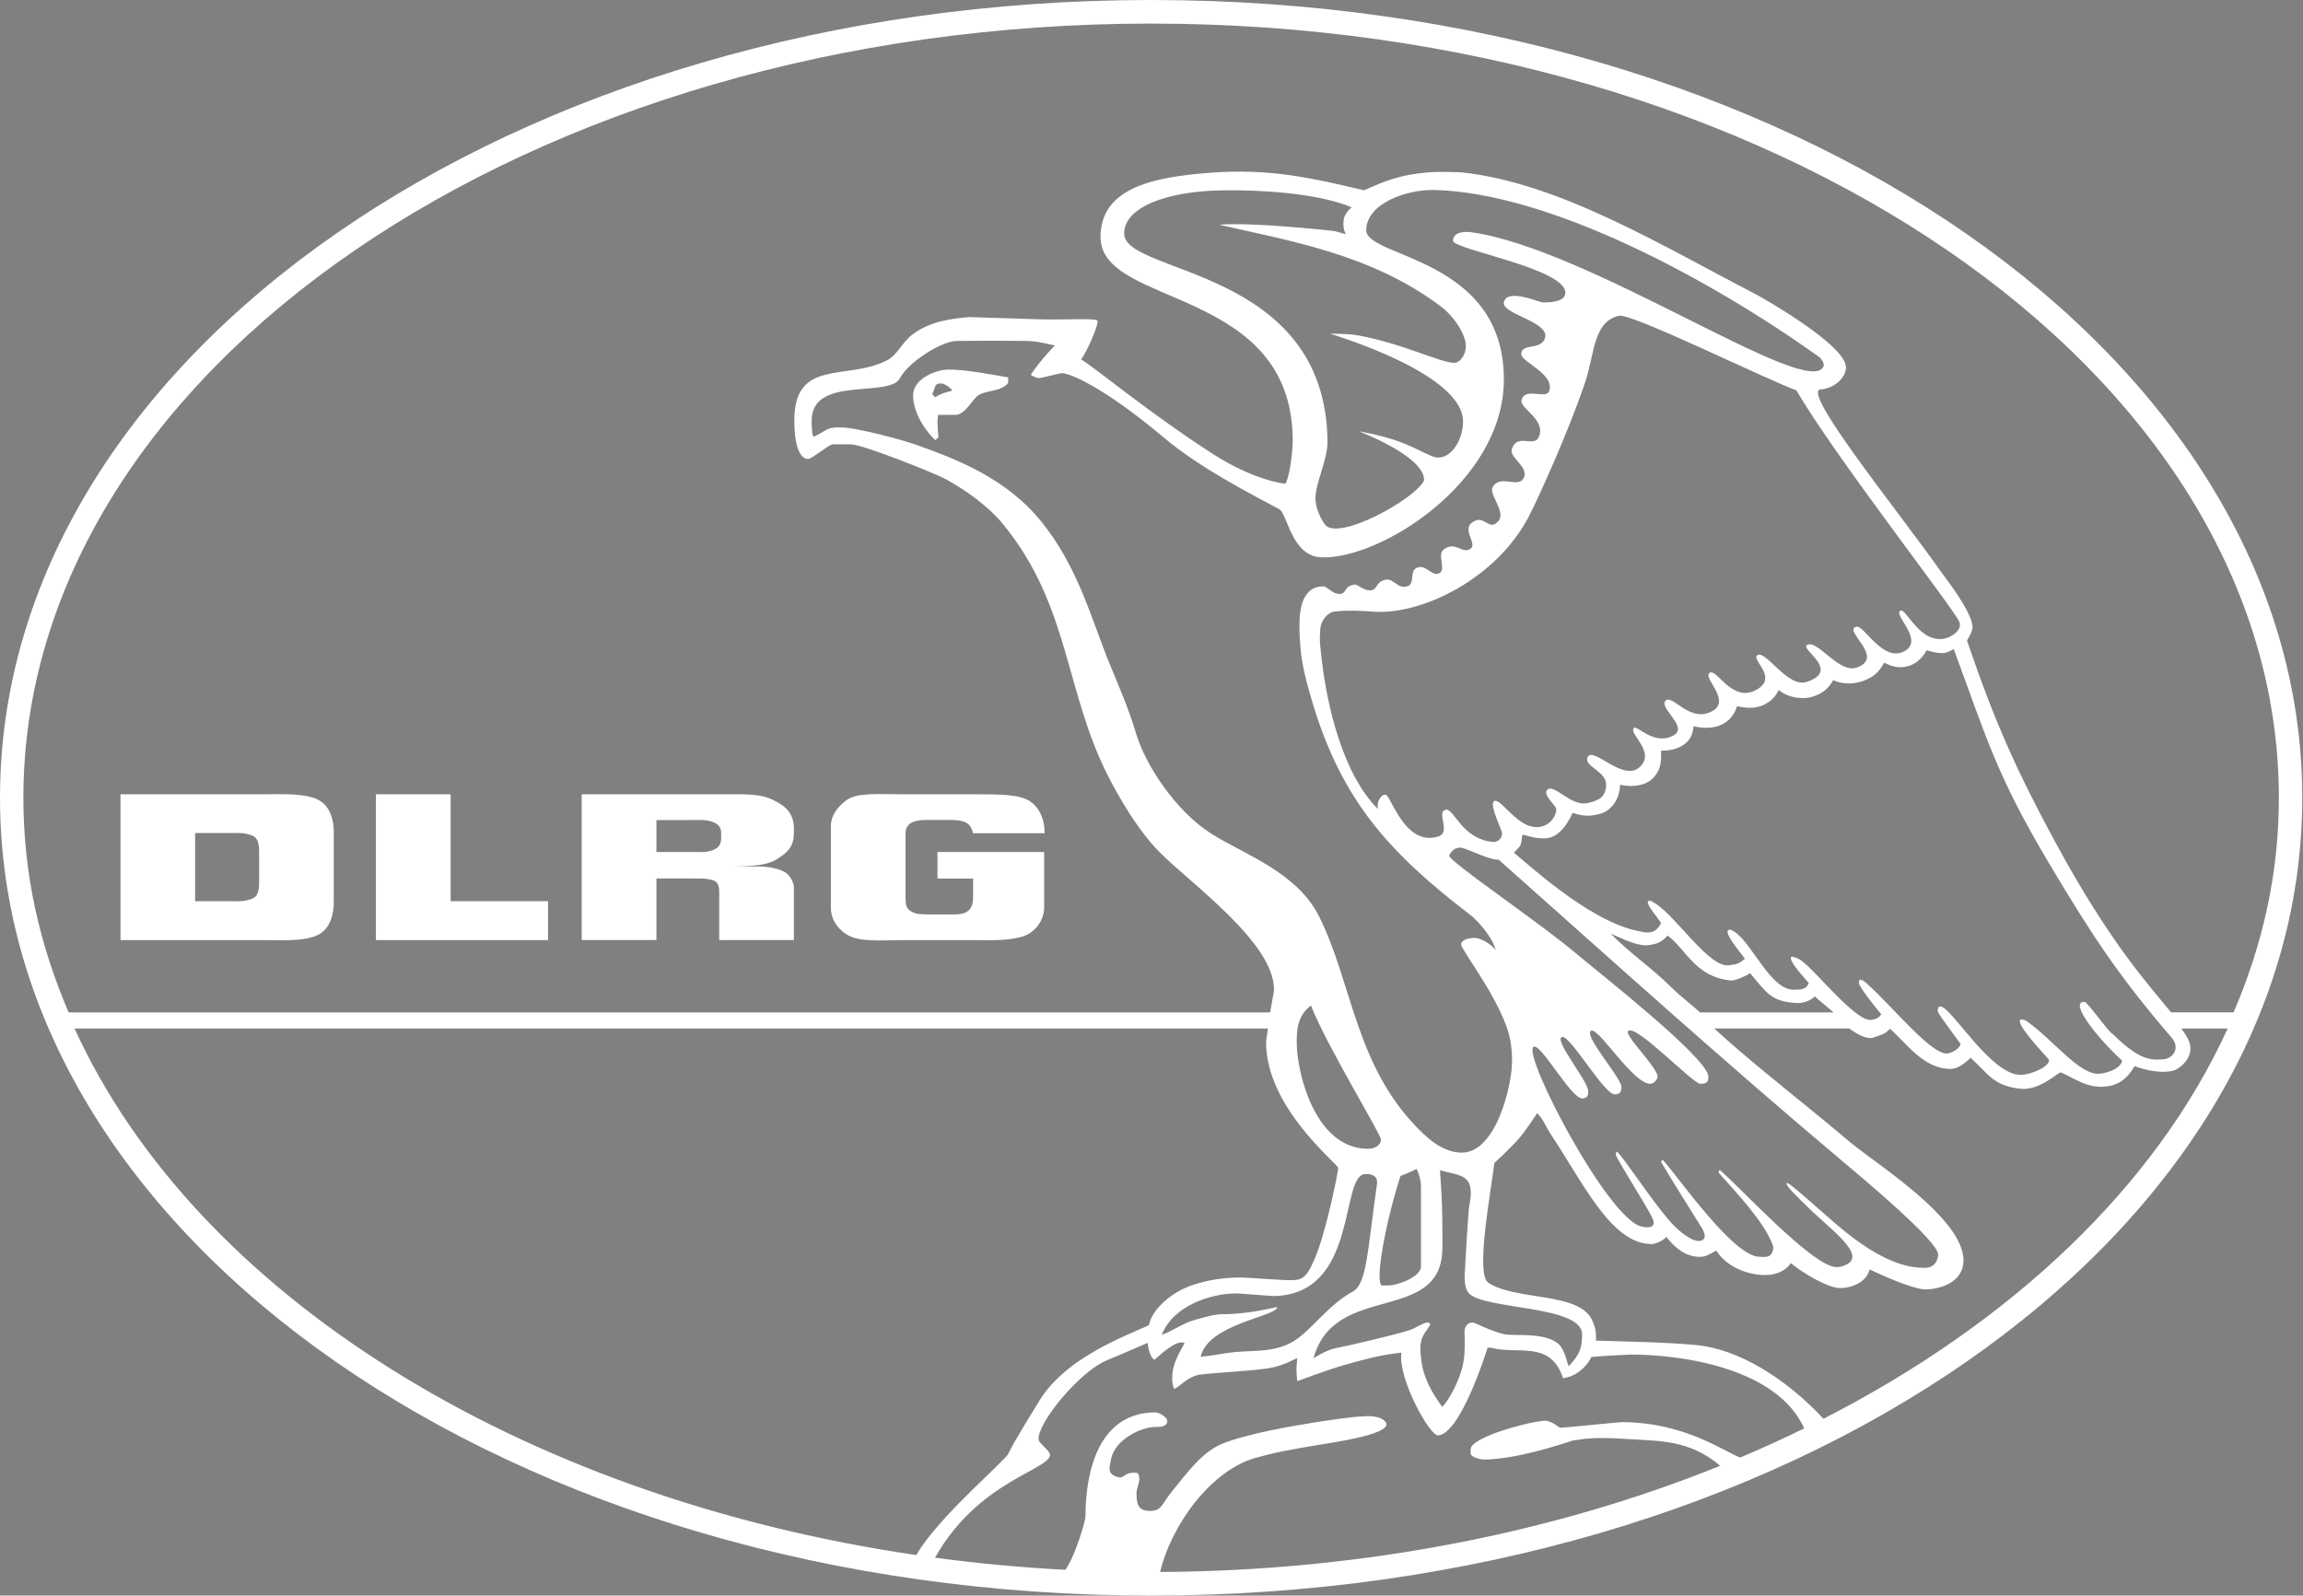 <?xml version="1.0" encoding="UTF-8" standalone="no"?>
<svg
   width="74.881"
   height="51.894"
   xml:space="preserve"
   overflow="hidden"
   version="1.1"
   id="svg8376"
   sodipodi:docname="dlrg.svg"
   inkscape:version="1.2 (dc2aedaf03, 2022-05-15)"
   xmlns:inkscape="http://www.inkscape.org/namespaces/inkscape"
   xmlns:sodipodi="http://sodipodi.sourceforge.net/DTD/sodipodi-0.dtd"
   xmlns="http://www.w3.org/2000/svg"
   xmlns:svg="http://www.w3.org/2000/svg"><rect width="100%" height="100%" fill="#808080" stroke="none"/><sodipodi:namedview
     id="namedview8378"
     pagecolor="#ffffff"
     bordercolor="#000000"
     borderopacity="0.25"
     inkscape:showpageshadow="2"
     inkscape:pageopacity="0.0"
     inkscape:pagecheckerboard="0"
     inkscape:deskcolor="#d1d1d1"
     showgrid="false"
     inkscape:zoom="9.0789474"
     inkscape:cx="76.165217"
     inkscape:cy="16.466667"
     inkscape:window-width="2560"
     inkscape:window-height="1351"
     inkscape:window-x="1431"
     inkscape:window-y="517"
     inkscape:window-maximized="1"
     inkscape:current-layer="g8374" /><defs
     id="defs8274"><clipPath
       id="clip0"><rect
         x="0"
         y="0"
         width="76"
         height="53"
         id="rect8271" /></clipPath></defs><g
     clip-path="url(#clip0)"
     id="g8374"
     transform="translate(-0.412,-0.41)"><path
       d="m 4.91,69.191 v 0.996 c -0.268,0.052 -0.537,0.105 -0.943,0.105 -0.897,0 -1.329,-0.661 -1.329,-1.729 0,-1.067 0.432,-1.729 1.329,-1.729 0.557,0 0.95,0.203 0.95,0.805 H 5.998 C 5.991,66.512 5.146,66.1 3.777,66.1 c -0.936,0 -2.22,0.583 -2.22,2.462 0,1.88 1.284,2.463 2.22,2.463 0.623,0 0.859,-0.026 1.088,-0.046 0.367,-0.033 0.714,-0.098 1.061,-0.21 V 68.405 H 3.987 v 0.786 h 0.924"
       fill="#231f20"
       transform="matrix(1.007,0,0,1,0.412,0.41)"
       id="path8276" /><path
       d="m 9.847,69.545 c 0,-0.216 0,-0.426 -0.026,-0.629 C 9.794,68.707 9.749,68.51 9.657,68.326 9.382,67.75 8.871,67.54 8.256,67.54 c -1.002,0 -1.578,0.76 -1.578,1.749 0,1.1 0.452,1.736 1.578,1.736 0.766,0 1.401,-0.269 1.486,-1.081 H 8.858 c -0.092,0.301 -0.262,0.426 -0.602,0.426 -0.504,0 -0.564,-0.4 -0.564,-0.826 z M 7.692,68.89 c 0.014,-0.361 0.112,-0.695 0.564,-0.695 0.478,0 0.576,0.334 0.576,0.695 H 7.692"
       fill="#231f20"
       fill-rule="evenodd"
       transform="matrix(1.007,0,0,1,0.412,0.41)"
       id="path8278" /><path
       d="m 13.205,68.516 c -0.046,-0.727 -0.635,-0.976 -1.329,-0.976 -0.577,0 -1.409,0.302 -1.409,0.989 0,0.766 0.583,0.904 1.212,1.054 0.197,0.046 0.668,0.157 0.668,0.419 0,0.256 -0.204,0.368 -0.471,0.368 -0.289,0 -0.518,-0.144 -0.537,-0.4 h -0.91 c 0.013,0.753 0.681,1.055 1.448,1.055 0.608,0 1.486,-0.361 1.486,-1.081 0,-1.232 -1.88,-0.937 -1.88,-1.454 0,-0.216 0.125,-0.295 0.394,-0.295 0.222,0 0.432,0.098 0.445,0.321 h 0.884"
       fill="#231f20"
       transform="matrix(1.007,0,0,1,0.412,0.41)"
       id="path8280" /><path
       d="m 17.023,69.545 c 0,-0.216 0,-0.426 -0.026,-0.629 -0.026,-0.209 -0.072,-0.406 -0.164,-0.59 -0.275,-0.576 -0.786,-0.786 -1.402,-0.786 -1.001,0 -1.578,0.76 -1.578,1.749 0,1.1 0.451,1.736 1.578,1.736 0.766,0 1.402,-0.269 1.487,-1.081 h -0.884 c -0.092,0.301 -0.262,0.426 -0.603,0.426 -0.504,0 -0.563,-0.4 -0.563,-0.826 z m -2.155,-0.655 c 0.013,-0.361 0.112,-0.695 0.563,-0.695 0.478,0 0.577,0.334 0.577,0.695 h -1.14"
       fill="#231f20"
       fill-rule="evenodd"
       transform="matrix(1.007,0,0,1,0.412,0.41)"
       id="path8282" /><path
       d="m 17.637,70.926 h 0.983 v -4.729 h -0.983 z"
       fill="#231f20"
       transform="matrix(1.007,0,0,1,0.412,0.41)"
       id="path8284" /><path
       d="m 19.455,70.926 h 0.983 v -4.729 h -0.983 z"
       fill="#231f20"
       transform="matrix(1.007,0,0,1,0.412,0.41)"
       id="path8286" /><path
       d="m 23.822,68.516 c -0.046,-0.727 -0.635,-0.976 -1.33,-0.976 -0.576,0 -1.408,0.302 -1.408,0.989 0,0.766 0.583,0.904 1.212,1.054 0.196,0.046 0.668,0.157 0.668,0.419 0,0.256 -0.204,0.368 -0.472,0.368 -0.288,0 -0.517,-0.144 -0.537,-0.4 h -0.911 c 0.013,0.753 0.682,1.055 1.448,1.055 0.609,0 1.487,-0.361 1.487,-1.081 0,-1.232 -1.88,-0.937 -1.88,-1.454 0,-0.216 0.125,-0.295 0.393,-0.295 0.223,0 0.432,0.098 0.446,0.321 h 0.884"
       fill="#231f20"
       transform="matrix(1.007,0,0,1,0.412,0.41)"
       id="path8288" /><path
       d="m 27.267,68.792 c 0.007,-0.773 -0.615,-1.251 -1.454,-1.251 -0.975,0 -1.467,0.871 -1.467,1.742 0,0.871 0.492,1.742 1.467,1.742 0.904,0 1.421,-0.459 1.454,-1.297 h -0.957 c -0.006,0.269 -0.117,0.642 -0.498,0.642 -0.419,0 -0.425,-0.832 -0.452,-1.134 0.014,-0.255 0.02,-1.041 0.439,-1.041 0.38,0 0.491,0.328 0.498,0.597 h 0.969"
       fill="#231f20"
       transform="matrix(1.007,0,0,1,0.412,0.41)"
       id="path8290" /><path
       d="m 28.819,70.926 v -1.978 c 0.013,-0.477 0.282,-0.753 0.59,-0.753 0.484,0 0.583,0.4 0.59,0.753 v 1.978 h 0.982 v -2.141 c 0,-0.112 -0.013,-0.321 -0.065,-0.524 -0.118,-0.478 -0.754,-0.721 -1.081,-0.721 -0.498,0 -0.806,0.196 -1.009,0.498 l -0.013,-0.013 v -1.828 h -0.976 v 4.729 h 0.982"
       fill="#231f20"
       transform="matrix(1.007,0,0,1,0.412,0.41)"
       id="path8292" /><path
       d="m 33.592,69.381 c 0,0.386 -0.019,0.99 -0.563,0.99 -0.276,0 -0.478,-0.197 -0.478,-0.472 0,-0.53 0.7,-0.524 1.041,-0.517 z m -0.891,-0.812 c -0.013,-0.15 0.099,-0.471 0.439,-0.471 0.346,0 0.451,0.269 0.451,0.406 v 0.308 c -0.393,-0.014 -0.891,0.006 -1.284,0.176 -0.596,0.255 -0.7,0.812 -0.7,1.041 0,0.642 0.458,0.996 1.074,0.996 0.445,0 0.786,-0.157 1.009,-0.537 h 0.013 c 0,0.138 0.013,0.288 0.033,0.439 h 0.884 c -0.013,-0.098 -0.039,-0.196 -0.046,-0.36 v -1.795 c 0,-0.989 -0.74,-1.231 -1.401,-1.231 -0.354,0 -0.701,0.052 -0.97,0.21 -0.262,0.15 -0.439,0.406 -0.445,0.819 h 0.943"
       fill="#231f20"
       fill-rule="evenodd"
       transform="matrix(1.007,0,0,1,0.412,0.41)"
       id="path8294" /><path
       d="m 37.101,66.145 c -0.177,-0.026 -0.361,-0.046 -0.537,-0.046 -1.067,0 -1.153,0.602 -1.126,1.539 h -0.492 v 0.655 h 0.492 v 2.633 h 0.983 v -2.633 h 0.596 v -0.655 h -0.596 c -0.026,-0.648 -0.013,-0.962 0.681,-0.884 v -0.609"
       fill="#231f20"
       transform="matrix(1.007,0,0,1,0.412,0.41)"
       id="path8296" /><path
       d="m 37.197,67.638 v 0.655 h 0.662 v 1.618 c 0,0.714 0.164,1.114 0.93,1.114 0.138,0 0.662,-0.046 0.773,-0.099 V 70.35 c -0.105,0.007 -0.21,0.02 -0.314,0.02 -0.341,0 -0.406,-0.118 -0.406,-0.551 v -1.526 h 0.74 V 67.638 H 38.841 v -1.002 l -0.983,0.354 v 0.648 h -0.662"
       fill="#231f20"
       transform="matrix(1.007,0,0,1,0.412,0.41)"
       id="path8298" /><path
       d="m 45,69.545 c 0,-0.216 0,-0.426 -0.026,-0.629 -0.026,-0.209 -0.072,-0.406 -0.164,-0.59 -0.276,-0.576 -0.786,-0.786 -1.402,-0.786 -1.002,0 -1.578,0.76 -1.578,1.749 0,1.1 0.452,1.736 1.578,1.736 0.766,0 1.402,-0.269 1.487,-1.081 h -0.885 c -0.091,0.301 -0.262,0.426 -0.603,0.426 -0.504,0 -0.563,-0.4 -0.563,-0.826 z m -2.155,-0.655 c 0.013,-0.361 0.111,-0.695 0.563,-0.695 0.478,0 0.576,0.334 0.576,0.695 h -1.139"
       fill="#231f20"
       fill-rule="evenodd"
       transform="matrix(1.007,0,0,1,0.412,0.41)"
       id="path8300" /><path
       d="m 45.626,70.926 h 0.831 v -0.871 h -0.831 z"
       fill="#231f20"
       transform="matrix(1.007,0,0,1,0.412,0.41)"
       id="path8302" /><path
       d="m 48.762,70.926 h 1.107 l 1.742,-4.729 h -1.001 l -1.239,3.726 h -0.013 l -1.231,-3.726 h -1.107 l 1.742,4.729"
       fill="#231f20"
       transform="matrix(1.007,0,0,1,0.412,0.41)"
       id="path8304" /><path
       d="m 51.255,70.926 h 0.831 v -0.871 h -0.831 z"
       fill="#231f20"
       transform="matrix(1.007,0,0,1,0.412,0.41)"
       id="path8306" /><path
       d="m 2.749,59.277 h 0.525 c 1.205,-0.013 1.382,0.826 1.382,1.579 0,0.754 -0.177,1.592 -1.382,1.578 H 2.749 Z M 1.734,63.22 h 1.611 c 1.474,0.013 2.39,-0.72 2.39,-2.364 0,-1.644 -0.917,-2.377 -2.39,-2.364 H 1.734 V 63.22"
       fill="#231f20"
       fill-rule="evenodd"
       transform="matrix(1.007,0,0,1,0.412,0.41)"
       id="path8308" /><path
       d="m 9.48,61.838 c 0,-0.216 0,-0.426 -0.026,-0.629 C 9.428,61 9.382,60.803 9.29,60.62 9.015,60.044 8.504,59.834 7.889,59.834 c -1.002,0 -1.578,0.76 -1.578,1.749 0,1.1 0.451,1.736 1.578,1.736 0.766,0 1.401,-0.269 1.486,-1.081 H 8.491 C 8.399,62.539 8.229,62.664 7.889,62.664 7.384,62.664 7.325,62.264 7.325,61.838 Z M 7.325,61.184 c 0.014,-0.36 0.112,-0.695 0.564,-0.695 0.478,0 0.576,0.335 0.576,0.695 h -1.14"
       fill="#231f20"
       fill-rule="evenodd"
       transform="matrix(1.007,0,0,1,0.412,0.41)"
       id="path8310" /><path
       d="m 12.281,63.22 h 0.983 c -0.019,-0.196 -0.033,-0.393 -0.04,-0.589 v -2.699 h -0.982 v 1.972 c -0.013,0.477 -0.282,0.76 -0.59,0.76 -0.485,0 -0.583,-0.406 -0.589,-0.76 V 59.932 h -0.983 v 2.135 c 0,0.112 0.013,0.321 0.065,0.524 0.118,0.478 0.754,0.728 1.081,0.728 0.498,0 0.806,-0.204 1.016,-0.504 l 0.039,0.406"
       fill="#231f20"
       transform="matrix(1.007,0,0,1,0.412,0.41)"
       id="path8312" /><path
       d="m 13.746,59.932 v 0.656 h 0.662 v 1.617 c 0,0.714 0.164,1.114 0.93,1.114 0.137,0 0.661,-0.046 0.772,-0.099 v -0.576 c -0.105,0.007 -0.209,0.02 -0.314,0.02 -0.341,0 -0.406,-0.118 -0.406,-0.551 v -1.525 h 0.739 V 59.932 H 15.391 V 58.931 L 14.408,59.284 v 0.648 h -0.662"
       fill="#231f20"
       transform="matrix(1.007,0,0,1,0.412,0.41)"
       id="path8314" /><path
       d="m 19.449,60.81 c -0.046,-0.727 -0.635,-0.976 -1.33,-0.976 -0.576,0 -1.408,0.302 -1.408,0.989 0,0.766 0.583,0.903 1.212,1.054 0.196,0.046 0.668,0.158 0.668,0.42 0,0.255 -0.203,0.367 -0.471,0.367 -0.288,0 -0.517,-0.145 -0.536,-0.4 h -0.911 c 0.013,0.753 0.681,1.055 1.447,1.055 0.609,0 1.487,-0.361 1.487,-1.081 0,-1.231 -1.88,-0.937 -1.88,-1.454 0,-0.216 0.125,-0.295 0.393,-0.295 0.223,0 0.433,0.099 0.445,0.321 h 0.885"
       fill="#231f20"
       transform="matrix(1.007,0,0,1,0.412,0.41)"
       id="path8316" /><path
       d="m 23.09,61.086 c 0.007,-0.773 -0.615,-1.251 -1.453,-1.251 -0.976,0 -1.467,0.871 -1.467,1.742 0,0.871 0.491,1.742 1.467,1.742 0.903,0 1.421,-0.459 1.453,-1.297 h -0.956 c -0.007,0.269 -0.118,0.642 -0.498,0.642 -0.419,0 -0.426,-0.832 -0.452,-1.133 0.013,-0.256 0.019,-1.042 0.439,-1.042 0.38,0 0.492,0.328 0.498,0.597 h 0.969"
       fill="#231f20"
       transform="matrix(1.007,0,0,1,0.412,0.41)"
       id="path8318" /><path
       d="m 24.643,63.22 v -1.977 c 0.013,-0.478 0.281,-0.754 0.589,-0.754 0.485,0 0.583,0.4 0.59,0.754 V 63.22 h 0.983 v -2.141 c 0,-0.112 -0.013,-0.321 -0.066,-0.524 -0.117,-0.478 -0.753,-0.721 -1.081,-0.721 -0.498,0 -0.805,0.197 -1.009,0.498 L 24.637,60.319 V 58.491 H 23.661 V 63.22 h 0.983"
       fill="#231f20"
       transform="matrix(1.007,0,0,1,0.412,0.41)"
       id="path8320" /><path
       d="m 30.542,61.838 c 0,-0.216 0,-0.426 -0.026,-0.629 -0.026,-0.21 -0.072,-0.406 -0.164,-0.59 -0.275,-0.576 -0.786,-0.786 -1.401,-0.786 -1.002,0 -1.579,0.76 -1.579,1.749 0,1.1 0.451,1.736 1.579,1.736 0.765,0 1.401,-0.269 1.486,-1.081 h -0.884 c -0.092,0.301 -0.262,0.426 -0.602,0.426 -0.504,0 -0.564,-0.4 -0.564,-0.826 z m -2.155,-0.655 c 0.013,-0.36 0.112,-0.695 0.564,-0.695 0.477,0 0.576,0.335 0.576,0.695 h -1.14"
       fill="#231f20"
       fill-rule="evenodd"
       transform="matrix(1.007,0,0,1,0.412,0.41)"
       id="path8322" /><path
       d="m 36.073,63.22 v -0.786 h -2.05 V 58.491 H 33.007 V 63.22 h 3.066"
       fill="#231f20"
       transform="matrix(1.007,0,0,1,0.412,0.41)"
       id="path8324" /><path
       d="m 39.575,61.838 c 0,-0.216 0,-0.426 -0.026,-0.629 -0.026,-0.21 -0.072,-0.406 -0.164,-0.59 -0.275,-0.576 -0.786,-0.786 -1.401,-0.786 -1.002,0 -1.579,0.76 -1.579,1.749 0,1.1 0.451,1.736 1.579,1.736 0.765,0 1.401,-0.269 1.486,-1.081 h -0.884 c -0.092,0.301 -0.262,0.426 -0.602,0.426 -0.504,0 -0.564,-0.4 -0.564,-0.826 z m -2.155,-0.655 c 0.013,-0.36 0.111,-0.695 0.564,-0.695 0.477,0 0.576,0.335 0.576,0.695 h -1.14"
       fill="#231f20"
       fill-rule="evenodd"
       transform="matrix(1.007,0,0,1,0.412,0.41)"
       id="path8326" /><path
       d="m 41.209,61.576 c 0,-0.452 0.177,-1.087 0.707,-1.087 0.629,0 0.707,0.583 0.707,1.087 0,0.504 -0.078,1.088 -0.707,1.088 -0.53,0 -0.707,-0.635 -0.707,-1.088 z m -0.982,0.989 c 0,0.216 -0.02,0.439 -0.033,0.655 h 0.982 c 0.013,-0.157 0.026,-0.308 0.026,-0.465 h 0.013 c 0.216,0.386 0.583,0.564 1.009,0.564 0.962,0 1.414,-0.897 1.414,-1.742 0,-0.884 -0.517,-1.742 -1.54,-1.742 -0.341,0 -0.694,0.203 -0.877,0.478 h -0.013 v -1.821 h -0.982 v 4.074"
       fill="#231f20"
       fill-rule="evenodd"
       transform="matrix(1.007,0,0,1,0.412,0.41)"
       id="path8328" /><path
       d="m 47.345,61.838 c 0,-0.216 0,-0.426 -0.026,-0.629 -0.026,-0.21 -0.073,-0.406 -0.164,-0.59 -0.275,-0.576 -0.786,-0.786 -1.402,-0.786 -1.002,0 -1.578,0.76 -1.578,1.749 0,1.1 0.452,1.736 1.578,1.736 0.766,0 1.402,-0.269 1.487,-1.081 h -0.885 c -0.091,0.301 -0.262,0.426 -0.603,0.426 -0.504,0 -0.563,-0.4 -0.563,-0.826 z m -2.155,-0.655 c 0.013,-0.36 0.111,-0.695 0.563,-0.695 0.478,0 0.576,0.335 0.576,0.695 h -1.139"
       fill="#231f20"
       fill-rule="evenodd"
       transform="matrix(1.007,0,0,1,0.412,0.41)"
       id="path8330" /><path
       d="m 48.947,59.932 h -0.976 v 3.288 h 0.983 v -1.977 c 0.013,-0.478 0.281,-0.754 0.589,-0.754 0.485,0 0.583,0.4 0.59,0.754 V 63.22 h 0.983 v -2.141 c 0,-0.112 -0.013,-0.321 -0.066,-0.524 -0.117,-0.478 -0.753,-0.721 -1.081,-0.721 -0.498,0 -0.805,0.197 -1.008,0.498 L 48.947,60.312 V 59.932"
       fill="#231f20"
       transform="matrix(1.007,0,0,1,0.412,0.41)"
       id="path8332" /><path
       d="m 54.506,60.81 c -0.046,-0.727 -0.635,-0.976 -1.329,-0.976 -0.576,0 -1.409,0.302 -1.409,0.989 0,0.766 0.583,0.903 1.212,1.054 0.197,0.046 0.668,0.158 0.668,0.42 0,0.255 -0.203,0.367 -0.471,0.367 -0.288,0 -0.517,-0.145 -0.537,-0.4 h -0.91 c 0.013,0.753 0.681,1.055 1.448,1.055 0.609,0 1.486,-0.361 1.486,-1.081 0,-1.231 -1.879,-0.937 -1.879,-1.454 0,-0.216 0.124,-0.295 0.393,-0.295 0.222,0 0.432,0.099 0.445,0.321 h 0.884"
       fill="#231f20"
       transform="matrix(1.007,0,0,1,0.412,0.41)"
       id="path8334" /><path
       d="m 55.226,61.858 h 1.624 v -0.733 h -1.624 z"
       fill="#231f20"
       transform="matrix(1.007,0,0,1,0.412,0.41)"
       id="path8336" /><path
       d="m 58.532,59.277 h 0.852 c 0.445,0.007 0.707,0.183 0.707,0.603 0,0.42 -0.262,0.642 -0.707,0.649 h -0.852 z m 0,2.037 h 1.074 c 0.334,0.013 0.4,0.374 0.426,0.635 0.046,0.426 0.092,0.851 0.176,1.27 h 1.121 C 61.139,62.958 61.099,62.401 61.053,62.1 60.968,61.446 60.968,60.967 60.189,60.882 v -0.013 c 0.583,-0.124 0.983,-0.531 0.983,-1.147 0,-0.962 -0.832,-1.224 -1.644,-1.231 H 57.517 V 63.22 h 1.015 v -1.906"
       fill="#231f20"
       fill-rule="evenodd"
       transform="matrix(1.007,0,0,1,0.412,0.41)"
       id="path8338" /><path
       d="m 64.938,61.838 c 0,-0.216 0,-0.426 -0.026,-0.629 -0.026,-0.21 -0.073,-0.406 -0.164,-0.59 -0.276,-0.576 -0.786,-0.786 -1.402,-0.786 -1.002,0 -1.579,0.76 -1.579,1.749 0,1.1 0.452,1.736 1.579,1.736 0.766,0 1.402,-0.269 1.487,-1.081 h -0.885 c -0.091,0.301 -0.262,0.426 -0.602,0.426 -0.504,0 -0.563,-0.4 -0.563,-0.826 z M 62.783,61.184 c 0.013,-0.36 0.111,-0.695 0.563,-0.695 0.478,0 0.576,0.335 0.576,0.695 H 62.783"
       fill="#231f20"
       fill-rule="evenodd"
       transform="matrix(1.007,0,0,1,0.412,0.41)"
       id="path8340" /><path
       d="m 65.138,59.932 v 0.656 h 0.662 v 1.617 c 0,0.714 0.164,1.114 0.93,1.114 0.138,0 0.661,-0.046 0.773,-0.099 v -0.576 c -0.105,0.007 -0.209,0.02 -0.315,0.02 -0.341,0 -0.406,-0.118 -0.406,-0.551 v -1.525 h 0.74 V 59.932 h -0.74 v -1.001 l -0.983,0.353 v 0.648 H 65.138"
       fill="#231f20"
       transform="matrix(1.007,0,0,1,0.412,0.41)"
       id="path8342" /><path
       d="m 67.75,59.932 v 0.656 h 0.661 v 1.617 c 0,0.714 0.164,1.114 0.93,1.114 0.138,0 0.662,-0.046 0.773,-0.099 v -0.576 c -0.105,0.007 -0.21,0.02 -0.314,0.02 -0.341,0 -0.406,-0.118 -0.406,-0.551 v -1.525 h 0.74 V 59.932 h -0.74 v -1.001 l -0.983,0.353 v 0.648 H 67.75"
       fill="#231f20"
       transform="matrix(1.007,0,0,1,0.412,0.41)"
       id="path8344" /><path
       d="m 72.896,63.22 h 0.982 c -0.019,-0.196 -0.033,-0.393 -0.039,-0.589 v -2.699 h -0.983 v 1.972 c -0.013,0.477 -0.281,0.76 -0.59,0.76 -0.484,0 -0.582,-0.406 -0.589,-0.76 V 59.932 h -0.983 v 2.135 c 0,0.112 0.013,0.321 0.066,0.524 0.117,0.478 0.753,0.728 1.081,0.728 0.498,0 0.805,-0.204 1.015,-0.504 L 72.896,63.22"
       fill="#231f20"
       transform="matrix(1.007,0,0,1,0.412,0.41)"
       id="path8346" /><path
       d="m 75.697,59.932 h -0.976 v 3.288 h 0.982 v -1.977 c 0.013,-0.478 0.282,-0.754 0.59,-0.754 0.484,0 0.583,0.4 0.589,0.754 V 63.22 h 0.983 v -2.141 c 0,-0.112 -0.013,-0.321 -0.065,-0.524 -0.118,-0.478 -0.754,-0.721 -1.081,-0.721 -0.498,0 -0.806,0.197 -1.009,0.498 L 75.697,60.312 V 59.932"
       fill="#231f20"
       transform="matrix(1.007,0,0,1,0.412,0.41)"
       id="path8348" /><path
       d="m 79.566,61.524 c 0,-0.485 0.098,-1.035 0.635,-1.035 0.537,0 0.635,0.55 0.635,1.035 0,0.426 -0.099,0.976 -0.635,0.976 -0.537,0 -0.635,-0.55 -0.635,-0.976 z m 2.253,-1.592 h -0.982 v 0.38 h -0.013 c -0.157,-0.334 -0.439,-0.478 -0.877,-0.478 -0.918,0 -1.395,0.845 -1.395,1.683 0,0.799 0.458,1.638 1.349,1.638 0.373,0 0.721,-0.131 0.924,-0.452 h 0.013 c 0.039,0.478 0.065,1.159 -0.681,1.159 -0.269,0 -0.531,-0.112 -0.544,-0.406 h -0.929 c 0.019,0.885 0.798,1.061 1.526,1.061 1.441,0.013 1.611,-0.826 1.611,-1.591 V 59.932"
       fill="#231f20"
       fill-rule="evenodd"
       transform="matrix(1.007,0,0,1,0.412,0.41)"
       id="path8350" /><path
       d="m 85.255,60.81 c -0.046,-0.727 -0.635,-0.976 -1.329,-0.976 -0.576,0 -1.409,0.302 -1.409,0.989 0,0.766 0.583,0.903 1.212,1.054 0.197,0.046 0.668,0.158 0.668,0.42 0,0.255 -0.203,0.367 -0.471,0.367 -0.288,0 -0.517,-0.145 -0.537,-0.4 h -0.91 c 0.013,0.753 0.681,1.055 1.448,1.055 0.609,0 1.486,-0.361 1.486,-1.081 0,-1.231 -1.879,-0.937 -1.879,-1.454 0,-0.216 0.124,-0.295 0.393,-0.295 0.222,0 0.433,0.099 0.445,0.321 h 0.884"
       fill="#231f20"
       transform="matrix(1.007,0,0,1,0.412,0.41)"
       id="path8352" /><path
       d="m 85.845,61.858 h 1.624 v -0.733 h -1.624 z"
       fill="#231f20"
       transform="matrix(1.007,0,0,1,0.412,0.41)"
       id="path8354" /><path
       d="m 54.89,32.928 h 4.312 c -0.156,-0.148 -0.498,-0.409 -0.603,-0.523 -0.158,0.161 -0.407,0.229 -0.592,0.218 -0.83,-0.049 -0.957,-0.33 -1.498,-0.97 -0.219,0.135 -0.51,0.246 -0.618,0.236 -1.158,-0.113 -1.442,-1.012 -2.045,-1.46 -0.231,0.251 -0.374,0.265 -0.562,0.302 -0.359,0.073 -0.853,-0.179 -1.281,-0.37 0.645,0.664 1.304,1.093 1.968,1.756 0.303,0.303 0.611,0.518 0.918,0.811 z m -10.798,5.255 c -0.847,0 -0.2,3.885 -2.934,3.969 -0.107,0.003 -1.121,-0.086 -1.229,-0.086 -0.847,0 -2.059,0.407 -2.418,1.35 0.404,-0.157 0.691,-0.379 1.011,-0.471 0.321,-0.093 0.696,-0.202 0.922,-0.202 0.989,0 1.761,-0.253 1.797,-0.225 -0.057,0.308 -2.225,0.539 -2.474,1.606 0.41,-0.03 0.755,-0.117 1.1,-0.15 0.647,-0.059 1.328,0.011 1.916,-0.362 0.577,-0.363 1.093,-1.165 1.906,-1.612 0.45,-0.247 0.472,-1.393 0.77,-3.473 0.025,-0.171 -0.016,-0.345 -0.367,-0.345 z m 2.403,-0.125 c 0.035,0.623 0.083,0.88 0.078,2.52 -0.007,2.524 -3.483,1.087 -4.162,3.598 0,0 0.388,-0.26 0.706,-0.327 1.124,-0.236 2.315,-0.542 2.496,-0.628 0.042,-0.01 0.357,-0.206 0.465,-0.206 0.107,0 0.071,0.037 0.108,0.068 -0.127,0.202 -0.247,0.313 -0.302,0.553 -0.046,0.201 -0.02,0.325 -8e-4,0.53 0.063,0.672 0.398,1.196 0.684,1.589 0.189,-0.178 0.549,-0.803 0.674,-1.393 0.084,-0.403 0.045,-1.056 0.045,-1.056 0,-0.06 0.027,-0.292 0.27,-0.292 0.065,0 0.612,0.297 1.033,0.382 0.31,0.063 1.338,-0.081 1.753,0.336 0.209,0.212 0.267,0.681 0.314,0.697 0.427,-0.45 0.411,-0.682 0.427,-1.011 0.046,-0.966 -3.119,-0.815 -3.642,-1.344 -0.221,-0.221 -0.134,-0.761 -0.134,-0.869 0,-0.108 0.107,-1.857 0.129,-1.963 0.232,-1.104 -0.322,-0.991 -0.94,-1.182 z m -4.166,-5.354 c -0.472,0.344 -0.459,0.895 -0.459,1.229 0,0.863 0.55,3.43 2.308,3.43 0.172,0 0.41,-0.087 0.41,-0.303 0,-0.177 -1.727,-3.001 -2.259,-4.357 z m 20.249,8.094 c 0.002,-0.431 -2.449,-2.492 -3.086,-3.031 -3.688,-3.122 -7.484,-6.566 -11.106,-9.811 -0.258,0.032 -0.932,-0.323 -1.191,-0.382 -0.27,-0.054 -0.404,0.247 -0.404,0.247 -0.045,0.18 2.88,2.143 4.19,3.265 0.679,0.577 4.178,3.338 4.178,3.926 0,0.118 0.005,0.237 -0.26,0.237 -0.236,0 -2.059,-1.936 -2.325,-1.721 -0.155,0.125 0.945,1.187 0.945,1.484 0,0.108 -0.129,0.237 -0.237,0.237 -0.561,0 -1.687,-1.878 -1.914,-1.723 -0.239,0.164 0.986,1.529 0.986,1.83 0,0.113 -0.016,0.237 -0.215,0.237 -0.367,0 -1.54,-2.117 -1.736,-1.845 -0.141,0.193 0.873,1.436 0.873,1.716 0,0.032 0.053,0.259 -0.194,0.259 -0.357,0 -1.345,-1.823 -1.566,-1.677 -0.376,0.248 2.4,5.594 3.477,5.842 0.584,0.135 0.359,-0.27 0.359,-0.27 -0.135,-0.325 -1.178,-1.954 -1.178,-2.062 0,-0.107 0.043,-0.086 0.03,-0.109 0.265,0.256 1.013,1.438 1.665,2.216 0.325,0.39 0.773,0.728 1.011,0.697 0.337,-0.045 0.046,-0.461 0.046,-0.461 0,0 -0.994,-1.594 -1.282,-2.09 -0.021,-0.036 0.044,-0.08 0.03,-0.104 0.478,0.518 2.285,3.17 3.138,3.17 0.108,0 0.262,0.036 0.36,-0.068 0.085,-0.09 0.097,-0.232 0.067,-0.314 -0.288,-0.787 -1.235,-1.764 -1.736,-2.341 -0.027,-0.03 -0.005,-0.065 0.024,-0.101 0.627,0.523 2.974,3.125 3.759,3.16 0.107,0.005 0.201,-0.025 0.294,-0.065 0.765,-0.326 -0.562,-1.215 -1.281,-1.96 -0.075,-0.078 -0.745,-0.695 -0.59,-0.71 0.071,-0.006 0.887,0.733 0.97,0.803 0.584,0.494 2.051,1.986 3.483,1.955 0.424,-0.009 0.417,-0.439 0.417,-0.439 z M 62.206,21.148 c -0.072,0.153 -0.244,0.375 -0.49,0.48 -0.317,0.135 -0.608,0.066 -0.88,-0.076 -0.161,0.301 -0.331,0.46 -0.652,0.584 -0.28,0.109 -0.638,0.142 -0.994,-0.013 -0.161,0.284 -0.343,0.427 -0.646,0.531 -0.28,0.096 -0.774,0.071 -1.112,-0.213 -0.111,0.221 -0.222,0.339 -0.439,0.461 -0.31,0.173 -0.685,0.118 -0.91,0.066 0,0 -0.191,0.923 -1.404,0.653 -0.045,0.853 -1.046,0.793 -1.046,0.793 0.009,0.353 0.002,0.624 -0.262,0.895 -0.228,0.236 -0.627,0.308 -1.065,0.215 0.007,0.346 -0.195,0.837 -0.679,0.955 -0.322,0.078 -0.509,0.065 -0.849,-0.04 -0.099,0.206 -0.314,0.645 -0.674,0.784 -0.335,0.131 -0.907,-0.074 -0.907,-0.074 -0.107,0 -0.009,0.237 -0.151,0.408 -0.033,0.039 -0.163,0.177 -0.163,0.177 0.351,0.277 2.35,2.163 3.908,2.522 0.34,0.079 0.627,0.183 0.844,-0.231 -0.101,-0.169 -0.43,-0.558 -0.43,-0.667 0,-0.107 0.097,-0.073 0.262,0.037 0.687,0.457 1.73,2.09 2.36,2 0.349,-0.049 0.314,-0.068 0.516,-0.214 -0.303,-0.382 -0.597,-0.785 -0.562,-0.887 0.035,-0.104 0.134,-0.051 0.238,0.02 0.574,0.394 1.169,1.917 1.924,1.874 0.132,-0.008 0.38,0.022 0.458,-0.218 -0.37,-0.416 -0.576,-0.692 -0.576,-0.8 0,-0.027 -0.034,-0.123 0.259,0.023 0.427,0.213 1.818,2.066 2.346,1.976 0.098,-0.016 0.214,-0.034 0.315,-0.18 -0.214,-0.247 -0.711,-0.895 -0.721,-1.008 -0.013,-0.144 0.052,-0.177 0.261,0.013 0.834,0.755 2.097,2.346 2.608,2.267 0.101,-0.015 0.353,-0.117 0.415,-0.304 -0.45,-0.629 -0.742,-1 -0.742,-1.079 0,-0.113 0.041,-0.264 0.316,0.006 0.56,0.547 1.612,2.181 2.449,2.07 0.391,-0.052 0.907,-0.323 0.817,-0.503 -0.471,-0.517 -0.964,-1.09 -0.93,-1.259 0.015,-0.073 0.156,-0.025 0.225,0.023 0.832,0.585 1.669,1.721 2.314,1.708 0.151,-0.003 0.697,-0.112 0.765,-0.427 -0.72,-0.652 -1.764,-1.933 -1.214,-1.911 0.098,0.004 0.797,1.015 0.898,1.034 0.854,0.854 1.235,0.871 1.654,0.832 0.273,-0.026 0.539,-0.32 0.288,-0.667 -1.768,-2.075 -2.614,-3.387 -3.984,-5.701 -1.725,-2.913 -2.049,-4.169 -3.083,-6.978 0,0 -0.148,0.113 -0.313,0.133 -0.221,0.025 -0.562,-0.09 -0.562,-0.09 z M 52.273,10.272 c -0.831,0.18 -0.787,1.252 -1.084,2.139 -0.578,1.726 -1.551,3.852 -1.825,4.386 -1.03,1.995 -3.431,3.224 -5.056,3.094 0,0 -0.708,-0.068 -1.225,0 -0.231,0.03 -0.428,0.308 -0.45,0.538 -0.035,0.383 -0.011,0.51 0.022,0.832 0.18,1.73 0.717,3.929 1.838,5.053 -0.052,-0.191 0.068,-0.471 0.246,-0.47 0.164,0 0.614,1.708 1.704,1.36 0.419,-0.134 -0.071,-0.771 0.225,-0.865 0.279,-0.088 0.505,0.944 1.539,1.045 0.091,0.009 0.292,-0.06 0.292,-0.281 0,-0.108 -0.405,-0.899 -0.27,-1.034 0.207,-0.207 0.809,1.012 1.558,0.81 0.281,-0.075 0.464,-0.336 0.464,-0.563 0,-0.108 -0.454,-0.467 -0.292,-0.63 0.212,-0.211 0.749,0.526 1.262,0.438 0.17,-0.029 0.254,-0.054 0.418,-0.144 0.219,-0.121 0.254,-0.462 0.196,-0.602 -0.152,-0.361 -0.725,-0.5 -0.561,-0.771 0.191,-0.314 1.141,0.837 1.674,0.337 0.514,-0.482 -0.337,-1.056 -0.202,-1.259 0.097,-0.145 0.658,0.602 1.303,0.225 0.47,-0.274 -0.502,-0.891 -0.27,-1.123 0.225,-0.225 0.816,0.787 1.551,0.314 0.52,-0.335 -0.299,-1.019 -0.15,-1.197 0.218,-0.264 0.719,1.002 1.544,0.523 0.696,-0.404 -0.179,-0.955 0.011,-1.112 0.259,-0.214 0.983,1.07 1.595,0.865 1.155,-0.385 -0.283,-1.095 0.034,-1.213 0.36,-0.135 1.014,0.954 1.596,0.741 0.921,-0.337 -0.474,-1.202 -0.023,-1.326 0.247,-0.068 0.872,1.202 1.573,0.787 0.607,-0.359 -0.366,-1.156 -0.157,-1.303 0.191,-0.135 0.652,1.168 1.528,0.876 0.09,-0.03 0.494,-0.226 0.382,-0.517 -0.156,-0.404 -4.045,-5.415 -5.258,-7.528 -1.103,-0.414 -5.324,-2.515 -5.731,-2.427 z M 43.645,6.744 c -0.921,-0.395 -2.528,-0.572 -4.162,-0.553 -1.754,0.02 -3.186,0.527 -3.186,1.407 0,1.343 6.517,1.078 6.566,6.769 0.005,0.577 -0.389,1.354 -0.389,1.834 0,0.259 0.11,0.579 0.302,0.853 0.406,0.577 2.936,-0.827 3.205,-1.433 0.023,-0.787 -2.112,-1.596 -2.112,-1.596 1.438,0.27 1.73,0.54 2.359,0.809 0.54,0.232 1.012,-0.461 1.012,-1.124 0,-1.569 -4.168,-2.808 -4.292,-2.86 0,0 0.636,0.007 0.875,0.052 1.551,0.292 2.672,0.899 3.146,0.899 0.146,0 0.36,-0.232 0.36,-0.54 0,-0.41 -0.41,-0.994 -0.787,-1.28 -2.27,-1.731 -4.959,-2.154 -7.177,-2.672 1.087,-0.092 3.652,0.199 3.668,0.199 0.047,0 0.264,0.065 0.43,0.112 0,0 -0.135,-0.157 -0.068,-0.539 0.09,-0.225 0.248,-0.337 0.248,-0.337 z m 2.686,-0.565 c -0.915,-0.026 -2.217,0.444 -2.217,1.307 0,0.907 4.444,0.874 4.444,4.854 0,3.365 -4.038,5.881 -5.912,5.785 -0.947,-0.049 -1.079,-1.421 -1.338,-1.562 -0.86,-0.467 -2.542,-1.327 -3.708,-2.314 -2.045,-1.73 -3.088,-2.112 -3.303,-2.112 -0.108,0 -0.646,0.16 -0.754,0.16 -0.016,0 -0.168,-0.025 -0.259,-0.11 0.212,-0.331 0.511,-0.673 0.776,-0.954 -0.319,-0.057 -0.522,-0.138 -0.933,-0.144 -0.988,-0.015 -2.232,0 -2.232,0 -0.501,0 -1.58,0.704 -1.834,1.206 -0.34,0.673 -2.899,-0.112 -2.853,1.426 0.003,0.108 0.003,0.392 0.057,0.488 0.481,-0.229 0.4,-0.309 0.864,-0.309 0.56,0 2.077,0.433 2.417,0.553 1.321,0.474 2.946,1.088 4.1,2.539 1.175,1.483 1.588,3.128 2.17,4.568 0.308,0.755 0.646,1.536 0.862,2.285 0.314,1.062 1.299,2.547 2.442,3.275 1.084,0.684 2.753,1.247 3.47,2.682 1.1,2.216 1.163,4.941 3.343,7.049 0.425,0.412 0.791,0.594 1.157,0.633 1.234,0.133 1.727,-2.276 1.727,-2.881 0,-0.108 0.027,-0.246 -0.043,-0.715 -0.183,-1.192 -1.596,-2.985 -1.596,-3.168 0,-0.173 0.286,-0.216 0.431,-0.216 0.216,0 0.576,0.228 0.677,0.397 -0.034,-0.281 -0.458,-0.872 -0.831,-1.159 -2.588,-2.001 -4.129,-3.697 -5.079,-6.9 -0.191,-0.644 -0.333,-1.201 -0.376,-1.681 -0.043,-0.475 -0.043,-0.624 -0.043,-0.732 0,-0.345 -0.022,-1.359 0.777,-1.359 0.107,0 0.31,0.269 0.541,0.246 0.214,-0.021 0.114,-0.252 0.46,-0.303 0.107,-0.016 0.314,0.216 0.531,0.186 0.225,-0.03 0.147,-0.276 0.469,-0.343 0.27,-0.057 0.383,0.314 0.713,0.209 0.244,-0.078 0.059,-0.473 0.287,-0.592 0.303,-0.157 0.494,0.314 0.748,0.162 0.222,-0.133 -0.107,-0.612 0.151,-0.781 0.389,-0.254 0.568,0.174 0.844,-0.005 0.234,-0.152 -0.271,-0.601 0.043,-0.848 0.401,-0.315 0.542,0.306 0.854,-0.045 0.27,-0.303 -0.315,-0.876 -0.18,-1.113 0.25,-0.438 0.846,0.067 1.01,-0.312 0.156,-0.36 -0.482,-0.643 -0.389,-0.928 0.172,-0.525 0.703,-0.046 0.862,-0.376 0.27,-0.564 -0.604,-0.936 -0.55,-1.204 0.09,-0.45 0.797,-0.023 0.894,-0.304 0.189,-0.554 -0.903,-0.947 -0.903,-1.201 0,-0.34 0.555,-0.154 0.728,-0.437 0.365,-0.596 -1.371,-0.845 -1.29,-1.246 0.098,-0.478 1.143,0 1.251,0 0.14,0 0.697,0.017 0.732,-0.288 C 50.633,8.744 46.917,8.117 46.917,7.831 c 0,-0.329 0.476,-0.292 0.561,-0.281 C 51.285,8.06 58.422,13.041 58.88,11.913 58.917,11.822 58.809,11.66 58.723,11.598 55.217,9.081 50.074,6.285 46.331,6.179 Z m -0.595,31.833 c -0.097,0.074 -0.519,0.237 -0.519,0.237 -0.405,1.281 -0.673,2.66 -0.673,3.236 0,0.108 0.003,0.225 0.052,0.322 h 0.266 c 0.183,0.002 1.019,-0.241 1.019,-0.629 v -2.621 c 0,-0.108 -0.046,-0.36 -0.146,-0.544 z m 13.141,8.132 c 6.092,-3.14 10.729,-7.564 13.052,-12.694 h -1.495 c 0.09,0.128 0.165,0.245 0.222,0.361 0.258,0.516 -0.252,0.925 -0.432,0.993 -0.179,0.068 -0.626,0.119 -1.3,-0.128 -0.218,0.357 -0.44,0.581 -0.853,0.651 -0.653,0.11 -1.101,-0.27 -1.529,-0.45 -0.064,-0.027 -0.67,0.599 -1.297,0.534 -0.89,-0.093 -1.055,-0.498 -1.615,-1.007 -0.18,0.164 -0.4,0.36 -0.646,0.36 -0.883,0 -1.418,-0.831 -1.958,-1.302 -0.179,0.154 -0.101,0.134 -0.537,0.283 -0.196,0.067 -0.486,-0.078 -0.779,-0.296 h -4.359 c 0.259,0.24 0.519,0.472 0.775,0.694 1.175,1.014 2.422,1.99 3.597,2.993 0.804,0.685 3.675,2.476 3.675,3.851 0,0.777 -0.858,0.949 -1.229,0.949 -0.41,0 -1.535,-0.52 -1.803,-0.649 -0.106,0.427 -0.581,0.606 -0.958,0.606 -0.372,0 -1.222,-0.496 -1.584,-0.814 -0.186,0.286 -0.526,0.39 -0.826,0.39 -0.523,0 -1.227,-0.231 -1.579,-0.794 -0.258,0.135 -0.34,0.202 -0.539,0.202 -0.383,0 -0.745,-0.217 -1.078,-0.651 -0.048,0.078 -0.305,0.243 -0.506,0.236 -1.286,-0.044 -2.158,-1.958 -3.228,-3.581 -0.165,-0.25 -0.21,-0.441 -0.434,-0.677 0,0 -0.368,0.56 -0.524,0.747 -0.325,0.392 -0.859,0.871 -0.859,0.871 -0.134,1.101 -0.612,3.617 -0.194,3.896 0.876,0.588 2.915,0.301 3.342,1.202 0.116,0.245 0.149,0.415 0.129,0.681 1.05,0.035 2.172,0.046 3.243,0.145 1.344,0.129 2.863,1.055 4.107,2.397 z m -28.687,4.518 c 1.378,0.186 2.783,0.319 4.211,0.393 0.339,-0.493 0.647,-1.611 0.647,-1.731 0,-1.431 0.406,-3.389 2.267,-3.389 0.086,0 0.442,0.164 0.365,0.343 -0.061,0.141 -0.256,0.131 -0.37,0.131 -0.464,0 -1.311,0.406 -1.438,1.053 -0.06,0.308 -0.132,0.492 0.272,0.591 0.095,0.024 0.197,-0.121 0.339,-0.144 0.098,-0.016 0.156,-0.016 0.253,0 0.031,0.074 0.052,0.087 0.052,0.201 0,0.115 -0.092,0.321 -0.092,0.435 0,0.338 0.029,0.596 0.435,0.596 0.396,0 0.378,-0.238 0.744,-0.679 0.412,-0.498 0.82,-1.087 1.399,-1.414 0.904,-0.51 4.334,-0.977 4.637,-0.977 0.114,0 0.514,-0.066 0.755,0.108 0.531,0.381 -1.173,0.664 -1.844,0.773 -1.223,0.199 -1.671,0.292 -2.266,0.458 -1.465,0.406 -2.742,2.204 -3.098,3.716 6.579,-0.036 12.759,-1.29 18.084,-3.453 -0.99,-0.852 -1.96,-0.802 -2.975,-0.87 -1.368,-0.098 -1.601,0.046 -1.782,0.046 0,0 -1.405,0.494 -2.452,0.595 -0.303,0.029 -0.532,0.063 -0.783,-0.079 -0.08,-0.045 -0.066,-0.114 -0.066,-0.229 0,-0.406 1.982,-0.925 2.406,-0.929 0.215,-0.003 0.44,0.229 0.503,0.229 0.115,0 1.856,-0.183 1.97,-0.183 2.011,0 3.29,0.946 3.824,1.152 0.706,-0.3 1.395,-0.617 2.068,-0.948 -0.866,-1.954 -3.933,-2.402 -5.593,-2.402 -0.107,0 -0.854,0.041 -1.278,0.079 -0.182,0.368 -0.515,0.633 -0.917,0.691 -0.398,-1.258 -1.489,-0.754 -2.322,-0.992 h -0.115 c 0.004,0.008 -0.875,2.849 -1.608,2.849 -0.254,0 -1.279,-1.801 -1.175,-2.69 -0.744,0.091 -1.054,0.184 -1.712,0.366 -0.654,0.181 -1.647,0.562 -1.647,0.562 0,0 -0.03,-0.254 -0.027,-0.418 0.003,-0.128 0.027,-0.326 0.027,-0.326 -0.063,0 -0.427,0.248 -0.942,0.326 -0.653,0.099 -1.599,0.129 -2.235,0.21 -0.4,0.087 -0.636,0.408 -0.797,0.459 -0.054,-0.096 -0.066,-0.247 -0.066,-0.355 0,-0.431 0.19,-0.743 0.398,-1.128 -0.037,-0.031 0,-0.025 -0.108,-0.025 -0.221,0 -0.563,0.291 -0.859,0.561 -0.103,-0.037 -0.194,-0.264 -0.221,-0.549 -0.434,0.189 -0.929,0.403 -1.339,0.576 -0.871,0.37 -2.243,2.048 -2.183,2.576 0.013,0.113 0.367,0.366 0.367,0.481 0,0.501 -2.314,0.848 -3.713,3.354 z M 2.407,33.45 c 3.897,8.606 14.311,15.229 27.18,17.126 0.012,-0.018 0.023,-0.035 0.032,-0.051 0.676,-1.177 2.848,-3.027 2.94,-3.25 0.138,-0.32 0.958,-1.646 1.027,-1.761 0.779,-1.231 2.314,-1.889 3.376,-2.353 0.05,-0.022 0.095,-0.042 0.134,-0.061 0.035,-0.144 0.09,-0.282 0.172,-0.401 0.321,-0.469 0.83,-0.759 1.164,-0.878 0.528,-0.188 1.06,-0.273 1.649,-0.273 0.107,0 1.359,0.087 1.467,0.087 0.442,0 0.6,0.035 0.913,-0.721 0.378,-0.911 0.748,-2.817 0.748,-2.925 0,-0.135 -2.33,-1.952 -2.33,-4.099 0,-0.035 0.027,-0.211 0.063,-0.44 z M 0.755,25.947 c 0,2.454 0.51,4.739 1.461,6.981 H 41.011 c 0.063,-0.391 0.126,-0.69 0.126,-0.742 0,-1.527 -2.669,-3.432 -3.693,-4.467 -0.69,-0.701 -1.309,-1.77 -1.671,-2.492 -1.392,-2.756 -1.238,-5.519 -3.363,-8.151 -0.501,-0.625 -1.234,-1.137 -1.876,-1.494 -0.318,-0.177 -2.675,-1.13 -3.058,-1.13 h -0.593 c -0.108,0 -0.674,0.475 -0.782,0.475 -0.459,0 -0.454,-1.105 -0.454,-1.251 0,-2.033 1.689,-1.286 2.989,-1.955 0.34,-0.172 0.488,-0.581 0.817,-0.834 0.571,-0.436 1.218,-0.516 1.824,-0.575 0,0 1.425,0.046 2.336,0.074 0.713,0.022 1.829,-0.053 1.829,0.055 0,0.237 -0.426,1.145 -0.538,1.246 0.468,0.281 2.156,1.709 4.224,3.055 1.416,0.922 2.382,0.99 2.382,0.99 0.18,-0.383 0.231,-1.262 0.231,-1.387 0,-5.059 -6.207,-4.328 -6.207,-6.636 0,-1.65 1.826,-1.958 3.55,-2.091 1.928,-0.148 3.301,0.179 4.961,0.571 0.746,-0.342 1.233,-0.51 2.05,-0.582 0.43,-0.038 1.106,0 1.106,0 3.172,0.346 6.448,2.381 9.527,3.982 0.049,0.027 2.876,1.611 2.876,2.36 0,0.308 -0.341,0.68 -0.82,0.717 -0.649,0.049 2.568,4.031 3.895,5.94 0.103,0.146 1.011,1.302 1.011,1.798 0,0.108 -0.085,0.273 -0.18,0.427 0.894,2.644 1.601,4.232 2.854,6.561 1.774,3.302 3.024,4.648 3.737,5.534 h 2.019 C 73.071,30.686 73.581,28.401 73.581,25.947 73.581,12.04 57.182,0.767 37.168,0.767 17.153,0.767 0.755,12.04 0.755,25.947 Z m -0.755,0 C 1.74103e-7,11.617 16.544,1.39345e-7 37.168,1.39345e-7 57.792,1.39345e-7 74.337,11.617 74.337,25.947 74.337,40.278 57.792,51.894 37.168,51.894 16.544,51.894 1.74103e-7,40.278 1.74103e-7,25.947 Z M 30.384,12.47 c -0.241,0 -0.171,0.153 -0.286,0.349 l 0.101,0.101 c 0.178,-0.127 0.375,-0.165 0.554,-0.22 -0.117,-0.138 -0.286,-0.231 -0.368,-0.231 z m 0.226,-0.451 c 0.579,0 1.29,0.144 1.943,0.254 v 0.185 c -0.258,0.292 -0.652,0.215 -0.949,0.389 -0.195,0.112 -0.436,0.648 -0.754,0.646 h -0.556 c -0.034,0.15 -0.033,0.307 0.007,0.726 l -0.103,0.096 c -0.422,-0.411 -0.716,-0.979 -0.716,-1.455 0,-0.542 0.743,-0.84 1.127,-0.84"
       fill="#231F20"
       transform="matrix(1.007,0,0,1,0.412,0.41)"
       id="path8364"
       style="fill:#ffffff;fill-opacity:1" /><path
       d="m 30.271,27.709 h 3.443 v 1.813 c 0,0.351 -0.242,0.818 -0.745,0.951 -0.505,0.133 -0.997,0.102 -1.548,0.102 H 29.121 c -0.762,0.011 -1.414,0.065 -1.808,-0.198 -0.297,-0.198 -0.489,-0.508 -0.485,-0.855 v -2.635 c -0.005,-0.366 0.21,-0.632 0.491,-0.853 0.341,-0.269 1.05,-0.201 1.802,-0.201 h 2.3 c 0.908,0 1.506,0.003 1.84,0.231 0.51,0.35 0.467,1.035 0.467,1.035 h -2.311 c -0.073,-0.342 -0.277,-0.432 -0.744,-0.432 -0.292,0 -0.308,0 -0.741,0 -0.506,-0.005 -0.696,0.161 -0.693,0.447 v 2.101 c 0,0.254 0.038,0.365 0.244,0.461 0.162,0.078 0.437,0.064 0.75,0.064 0.1,0 0.351,8e-4 0.586,8e-4 0.553,0 0.601,-0.29 0.601,-0.606 v -0.561 h -1.15 V 27.709"
       fill="#176FC1"
       transform="matrix(1.007,0,0,1,0.412,0.41)"
       id="path8366"
       style="fill:#ffffff;fill-opacity:1" /><path
       d="M 12.138,30.575 V 25.833 H 14.55 v 3.477 h 3.146 v 1.265 h -5.558"
       fill="#176FC1"
       transform="matrix(1.007,0,0,1,0.412,0.41)"
       id="path8368"
       style="fill:#ffffff;fill-opacity:1" /><path
       d="m 8.367,27.773 v 0.857 c -8.5e-4,0.142 0.021,0.498 -0.213,0.593 C 7.855,29.345 7.637,29.306 7.334,29.31 H 6.3 v -2.217 h 1.034 c 0.303,0.005 0.521,-0.035 0.82,0.087 0.234,0.095 0.211,0.451 0.212,0.593 z m 0.116,2.802 c 0.628,0 1.312,0.05 1.761,-0.158 0.452,-0.208 0.532,-0.758 0.532,-1.044 l 8e-4,-2.331 c 0,-0.286 -0.079,-0.836 -0.531,-1.044 C 9.796,25.791 9.111,25.833 8.484,25.833 H 3.89 v 4.742 H 8.483"
       fill="#176FC1"
       fill-rule="evenodd"
       transform="matrix(1.007,0,0,1,0.412,0.41)"
       id="path8370"
       style="fill:#ffffff;fill-opacity:1" /><path
       d="m 21.195,26.671 h 1.043 c 0.33,0 0.583,-0.025 0.809,0.075 0.275,0.122 0.237,0.333 0.237,0.444 0,0.106 0.027,0.335 -0.237,0.446 -0.239,0.101 -0.414,0.073 -0.809,0.073 H 21.195 Z m -2.413,3.904 v -4.742 h 4.557 c 0.526,0.007 1.122,-0.041 1.548,0.15 0.485,0.217 0.749,0.467 0.749,0.986 l -0.003,0.128 c 0,0.406 -0.177,0.617 -0.531,0.835 -0.35,0.218 -0.782,0.249 -1.606,0.249 h 0.987 c 0.314,0 0.583,0.052 0.808,0.157 0.228,0.103 0.343,0.383 0.343,0.526 v 1.71 h -2.411 v -1.501 c 0,-0.144 0.011,-0.379 -0.201,-0.444 -0.233,-0.071 -0.38,-0.051 -0.754,-0.058 H 21.195 v 2.002 h -2.413"
       fill="#176FC1"
       fill-rule="evenodd"
       transform="matrix(1.007,0,0,1,0.412,0.41)"
       id="path8372"
       style="fill:#ffffff;fill-opacity:1" /></g></svg>
